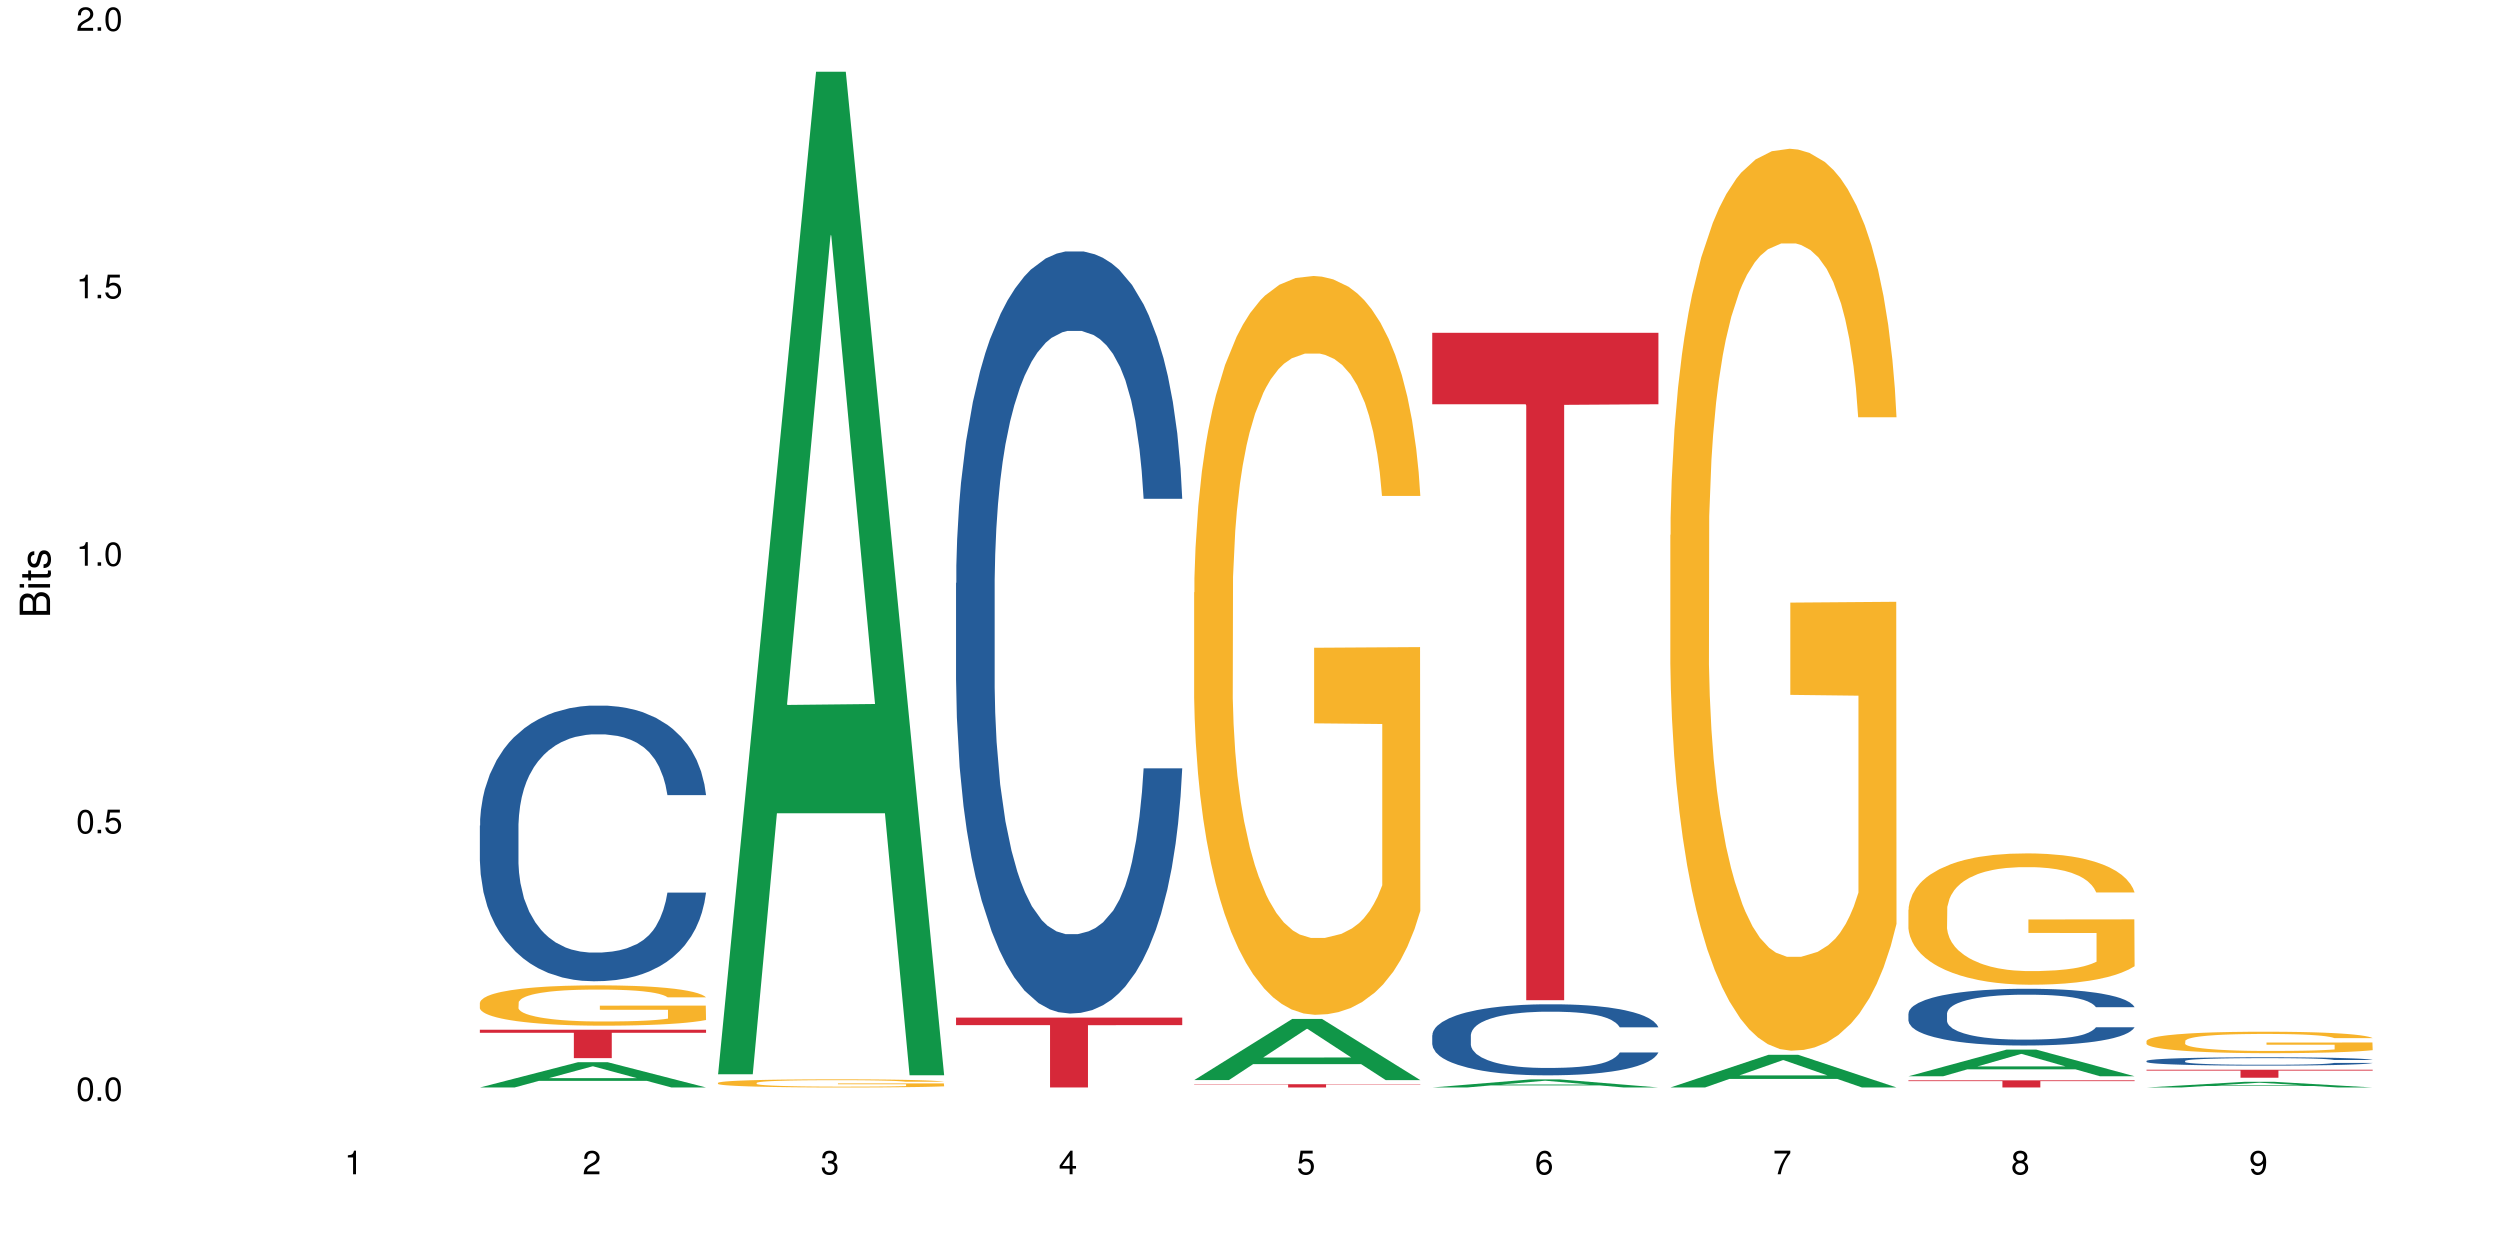 <?xml version="1.0" encoding="UTF-8"?>
<svg xmlns="http://www.w3.org/2000/svg" xmlns:xlink="http://www.w3.org/1999/xlink" width="720pt" height="360pt" viewBox="0 0 720 360" version="1.1">
<defs>
<g>
<symbol overflow="visible" id="glyph0-0">
<path style="stroke:none;" d=""/>
</symbol>
<symbol overflow="visible" id="glyph0-1">
<path style="stroke:none;" d="M 2.641 -6.797 C 2 -6.797 1.422 -6.531 1.078 -6.047 C 0.641 -5.453 0.406 -4.547 0.406 -3.297 C 0.406 -1 1.188 0.219 2.641 0.219 C 4.078 0.219 4.859 -1 4.859 -3.234 C 4.859 -4.562 4.656 -5.438 4.203 -6.047 C 3.844 -6.531 3.281 -6.797 2.641 -6.797 Z M 2.641 -6.047 C 3.547 -6.047 4 -5.125 4 -3.312 C 4 -1.375 3.562 -0.484 2.625 -0.484 C 1.734 -0.484 1.281 -1.422 1.281 -3.281 C 1.281 -5.141 1.734 -6.047 2.641 -6.047 Z M 2.641 -6.047 "/>
</symbol>
<symbol overflow="visible" id="glyph0-2">
<path style="stroke:none;" d="M 1.828 -1 L 0.828 -1 L 0.828 0 L 1.828 0 Z M 1.828 -1 "/>
</symbol>
<symbol overflow="visible" id="glyph0-3">
<path style="stroke:none;" d="M 4.562 -6.797 L 1.062 -6.797 L 0.547 -3.094 L 1.328 -3.094 C 1.719 -3.562 2.047 -3.734 2.578 -3.734 C 3.484 -3.734 4.062 -3.109 4.062 -2.094 C 4.062 -1.125 3.484 -0.531 2.578 -0.531 C 1.828 -0.531 1.375 -0.906 1.188 -1.672 L 0.328 -1.672 C 0.453 -1.109 0.547 -0.844 0.75 -0.594 C 1.125 -0.078 1.828 0.219 2.594 0.219 C 3.969 0.219 4.922 -0.781 4.922 -2.219 C 4.922 -3.562 4.031 -4.484 2.719 -4.484 C 2.25 -4.484 1.859 -4.359 1.469 -4.062 L 1.734 -5.969 L 4.562 -5.969 Z M 4.562 -6.797 "/>
</symbol>
<symbol overflow="visible" id="glyph0-4">
<path style="stroke:none;" d="M 2.484 -4.844 L 2.484 0 L 3.328 0 L 3.328 -6.797 L 2.766 -6.797 C 2.469 -5.75 2.281 -5.609 0.984 -5.453 L 0.984 -4.844 Z M 2.484 -4.844 "/>
</symbol>
<symbol overflow="visible" id="glyph0-5">
<path style="stroke:none;" d="M 4.859 -0.828 L 1.281 -0.828 C 1.359 -1.391 1.672 -1.75 2.5 -2.234 L 3.469 -2.75 C 4.406 -3.266 4.906 -3.969 4.906 -4.812 C 4.906 -5.375 4.672 -5.906 4.266 -6.266 C 3.859 -6.625 3.375 -6.797 2.719 -6.797 C 1.859 -6.797 1.219 -6.5 0.844 -5.922 C 0.609 -5.562 0.5 -5.125 0.484 -4.438 L 1.328 -4.438 C 1.359 -4.906 1.406 -5.188 1.531 -5.406 C 1.75 -5.812 2.188 -6.062 2.703 -6.062 C 3.469 -6.062 4.031 -5.516 4.031 -4.781 C 4.031 -4.25 3.719 -3.797 3.125 -3.438 L 2.234 -2.938 C 0.812 -2.141 0.406 -1.5 0.328 0 L 4.859 0 Z M 4.859 -0.828 "/>
</symbol>
<symbol overflow="visible" id="glyph0-6">
<path style="stroke:none;" d="M 2.125 -3.125 L 2.578 -3.125 C 3.516 -3.125 3.984 -2.703 3.984 -1.891 C 3.984 -1.031 3.469 -0.531 2.578 -0.531 C 1.656 -0.531 1.203 -0.984 1.156 -1.969 L 0.312 -1.969 C 0.344 -1.422 0.438 -1.078 0.609 -0.766 C 0.953 -0.109 1.625 0.219 2.547 0.219 C 3.953 0.219 4.859 -0.609 4.859 -1.906 C 4.859 -2.766 4.516 -3.25 3.703 -3.516 C 4.344 -3.766 4.656 -4.25 4.656 -4.938 C 4.656 -6.109 3.875 -6.797 2.578 -6.797 C 1.203 -6.797 0.484 -6.047 0.453 -4.609 L 1.297 -4.609 C 1.312 -5.016 1.344 -5.25 1.453 -5.453 C 1.641 -5.828 2.062 -6.062 2.594 -6.062 C 3.344 -6.062 3.797 -5.625 3.797 -4.906 C 3.797 -4.422 3.609 -4.141 3.25 -3.984 C 3.016 -3.891 2.719 -3.844 2.125 -3.844 Z M 2.125 -3.125 "/>
</symbol>
<symbol overflow="visible" id="glyph0-7">
<path style="stroke:none;" d="M 3.141 -1.625 L 3.141 0 L 3.984 0 L 3.984 -1.625 L 4.984 -1.625 L 4.984 -2.391 L 3.984 -2.391 L 3.984 -6.797 L 3.359 -6.797 L 0.266 -2.516 L 0.266 -1.625 Z M 3.141 -2.391 L 1 -2.391 L 3.141 -5.359 Z M 3.141 -2.391 "/>
</symbol>
<symbol overflow="visible" id="glyph0-8">
<path style="stroke:none;" d="M 4.781 -5.031 C 4.609 -6.141 3.891 -6.797 2.844 -6.797 C 2.094 -6.797 1.422 -6.438 1.031 -5.828 C 0.609 -5.172 0.406 -4.344 0.406 -3.094 C 0.406 -1.953 0.578 -1.234 0.984 -0.625 C 1.359 -0.078 1.953 0.219 2.703 0.219 C 3.984 0.219 4.922 -0.734 4.922 -2.078 C 4.922 -3.344 4.062 -4.234 2.844 -4.234 C 2.172 -4.234 1.641 -3.969 1.281 -3.469 C 1.281 -5.125 1.828 -6.047 2.797 -6.047 C 3.391 -6.047 3.797 -5.672 3.938 -5.031 Z M 2.734 -3.484 C 3.547 -3.484 4.062 -2.922 4.062 -2 C 4.062 -1.156 3.484 -0.531 2.703 -0.531 C 1.922 -0.531 1.328 -1.188 1.328 -2.047 C 1.328 -2.891 1.906 -3.484 2.734 -3.484 Z M 2.734 -3.484 "/>
</symbol>
<symbol overflow="visible" id="glyph0-9">
<path style="stroke:none;" d="M 4.984 -6.797 L 0.438 -6.797 L 0.438 -5.969 L 4.109 -5.969 C 2.5 -3.656 1.828 -2.234 1.328 0 L 2.219 0 C 2.594 -2.172 3.453 -4.047 4.984 -6.094 Z M 4.984 -6.797 "/>
</symbol>
<symbol overflow="visible" id="glyph0-10">
<path style="stroke:none;" d="M 3.75 -3.578 C 4.453 -4 4.688 -4.344 4.688 -4.984 C 4.688 -6.047 3.844 -6.797 2.641 -6.797 C 1.438 -6.797 0.594 -6.047 0.594 -4.984 C 0.594 -4.359 0.828 -4.016 1.516 -3.578 C 0.734 -3.203 0.359 -2.641 0.359 -1.891 C 0.359 -0.641 1.297 0.219 2.641 0.219 C 3.984 0.219 4.922 -0.641 4.922 -1.875 C 4.922 -2.641 4.531 -3.203 3.75 -3.578 Z M 2.641 -6.047 C 3.359 -6.047 3.812 -5.625 3.812 -4.969 C 3.812 -4.344 3.344 -3.922 2.641 -3.922 C 1.922 -3.922 1.453 -4.344 1.453 -4.984 C 1.453 -5.625 1.922 -6.047 2.641 -6.047 Z M 2.641 -3.203 C 3.484 -3.203 4.062 -2.672 4.062 -1.875 C 4.062 -1.062 3.484 -0.531 2.625 -0.531 C 1.797 -0.531 1.219 -1.078 1.219 -1.875 C 1.219 -2.672 1.797 -3.203 2.641 -3.203 Z M 2.641 -3.203 "/>
</symbol>
<symbol overflow="visible" id="glyph0-11">
<path style="stroke:none;" d="M 0.516 -1.547 C 0.672 -0.438 1.406 0.219 2.438 0.219 C 3.188 0.219 3.859 -0.141 4.266 -0.75 C 4.688 -1.406 4.891 -2.25 4.891 -3.484 C 4.891 -4.625 4.703 -5.359 4.312 -5.953 C 3.938 -6.5 3.344 -6.797 2.594 -6.797 C 1.297 -6.797 0.359 -5.844 0.359 -4.516 C 0.359 -3.25 1.234 -2.344 2.453 -2.344 C 3.094 -2.344 3.562 -2.578 4.016 -3.109 C 4 -1.453 3.469 -0.531 2.5 -0.531 C 1.906 -0.531 1.484 -0.906 1.359 -1.547 Z M 2.578 -6.062 C 3.375 -6.062 3.969 -5.406 3.969 -4.531 C 3.969 -3.688 3.375 -3.094 2.547 -3.094 C 1.734 -3.094 1.234 -3.672 1.234 -4.578 C 1.234 -5.438 1.797 -6.062 2.578 -6.062 Z M 2.578 -6.062 "/>
</symbol>
<symbol overflow="visible" id="glyph1-0">
<path style="stroke:none;" d=""/>
</symbol>
<symbol overflow="visible" id="glyph1-1">
<path style="stroke:none;" d="M 0 -0.953 L 0 -4.891 C 0 -5.719 -0.234 -6.344 -0.734 -6.797 C -1.188 -7.234 -1.812 -7.469 -2.5 -7.469 C -3.547 -7.469 -4.188 -7 -4.625 -5.875 C -4.984 -6.672 -5.641 -7.094 -6.531 -7.094 C -7.156 -7.094 -7.734 -6.859 -8.141 -6.391 C -8.562 -5.938 -8.75 -5.344 -8.75 -4.5 L -8.75 -0.953 Z M -4.984 -2.062 L -7.766 -2.062 L -7.766 -4.219 C -7.766 -4.844 -7.688 -5.203 -7.453 -5.5 C -7.219 -5.812 -6.859 -5.969 -6.375 -5.969 C -5.906 -5.969 -5.531 -5.812 -5.297 -5.5 C -5.062 -5.203 -4.984 -4.844 -4.984 -4.219 Z M -0.984 -2.062 L -4 -2.062 L -4 -4.781 C -4 -5.328 -3.859 -5.688 -3.578 -5.953 C -3.297 -6.219 -2.922 -6.359 -2.484 -6.359 C -2.062 -6.359 -1.688 -6.219 -1.406 -5.953 C -1.109 -5.688 -0.984 -5.328 -0.984 -4.781 Z M -0.984 -2.062 "/>
</symbol>
<symbol overflow="visible" id="glyph1-2">
<path style="stroke:none;" d="M -6.281 -1.797 L -6.281 -0.797 L 0 -0.797 L 0 -1.797 Z M -8.75 -1.797 L -8.75 -0.797 L -7.484 -0.797 L -7.484 -1.797 Z M -8.75 -1.797 "/>
</symbol>
<symbol overflow="visible" id="glyph1-3">
<path style="stroke:none;" d="M -6.281 -3.047 L -6.281 -2.016 L -8.016 -2.016 L -8.016 -1.016 L -6.281 -1.016 L -6.281 -0.172 L -5.469 -0.172 L -5.469 -1.016 L -0.719 -1.016 C -0.078 -1.016 0.281 -1.453 0.281 -2.234 C 0.281 -2.469 0.25 -2.719 0.188 -3.047 L -0.641 -3.047 C -0.609 -2.922 -0.594 -2.766 -0.594 -2.562 C -0.594 -2.141 -0.719 -2.016 -1.156 -2.016 L -5.469 -2.016 L -5.469 -3.047 Z M -6.281 -3.047 "/>
</symbol>
<symbol overflow="visible" id="glyph1-4">
<path style="stroke:none;" d="M -4.531 -5.25 C -5.766 -5.25 -6.469 -4.422 -6.469 -2.969 C -6.469 -1.516 -5.719 -0.562 -4.547 -0.562 C -3.562 -0.562 -3.094 -1.062 -2.734 -2.562 L -2.516 -3.484 C -2.344 -4.188 -2.094 -4.469 -1.625 -4.469 C -1.047 -4.469 -0.641 -3.875 -0.641 -3 C -0.641 -2.453 -0.797 -2 -1.062 -1.75 C -1.25 -1.594 -1.422 -1.531 -1.875 -1.469 L -1.875 -0.406 C -0.422 -0.453 0.281 -1.266 0.281 -2.922 C 0.281 -4.5 -0.5 -5.516 -1.719 -5.516 C -2.656 -5.516 -3.172 -4.984 -3.469 -3.734 L -3.703 -2.766 C -3.891 -1.953 -4.156 -1.609 -4.594 -1.609 C -5.172 -1.609 -5.547 -2.125 -5.547 -2.938 C -5.547 -3.75 -5.203 -4.172 -4.531 -4.203 Z M -4.531 -5.25 "/>
</symbol>
</g>
</defs>
<g id="surface107783">
<rect x="0" y="0" width="720" height="360" style="fill:rgb(100%,100%,100%);fill-opacity:1;stroke:none;"/>
<path style=" stroke:none;fill-rule:nonzero;fill:rgb(6.275%,58.824%,28.235%);fill-opacity:1;" d="M 138.199 313.188 L 138.27 313.184 L 166.457 305.918 L 175.016 305.918 L 203.344 313.195 L 193.391 313.195 L 186.293 311.297 L 155.18 311.297 L 148.223 313.188 L 138.199 313.188 L 158.176 310.508 L 183.438 310.504 L 170.84 307.105 L 170.703 307.098 L 170.562 307.121 L 158.105 310.504 L 158.176 310.508 Z M 138.199 313.188 "/>
<path style=" stroke:none;fill-rule:nonzero;fill:rgb(14.51%,36.078%,60%);fill-opacity:1;" d="M 138.199 237.77 L 138.281 237.699 L 138.281 235.957 L 138.52 233.199 L 139.074 229.719 L 139.629 227.324 L 141.059 223.043 L 143.047 218.91 L 145.113 215.719 L 146.621 213.832 L 147.973 212.379 L 151.07 209.695 L 153.055 208.316 L 155.199 207.086 L 157.82 205.852 L 159.73 205.125 L 164.02 203.965 L 167.195 203.457 L 169.66 203.238 L 174.98 203.238 L 178.16 203.531 L 180.465 203.895 L 183.004 204.473 L 185.148 205.125 L 188.883 206.723 L 192.219 208.754 L 193.73 209.914 L 196.113 212.164 L 197.941 214.34 L 199.211 216.227 L 200.641 218.91 L 201.914 222.176 L 202.867 225.875 L 203.344 228.992 L 192.219 228.992 L 191.664 226.09 L 191.027 223.844 L 189.836 220.867 L 188.645 218.766 L 186.977 216.66 L 185.469 215.281 L 183.402 213.902 L 181.574 213.035 L 179.668 212.379 L 177.84 211.945 L 174.348 211.512 L 170.293 211.512 L 168.785 211.656 L 165.688 212.234 L 164.02 212.742 L 161.637 213.758 L 159.969 214.703 L 157.98 216.152 L 156.629 217.387 L 154.961 219.273 L 153.77 220.941 L 152.422 223.336 L 151.625 225.148 L 150.91 227.18 L 150.273 229.574 L 149.797 232.113 L 149.48 234.797 L 149.32 237.41 L 149.32 248.652 L 149.48 251.266 L 149.879 254.312 L 150.91 258.738 L 152.422 262.582 L 154.168 265.629 L 155.836 267.805 L 156.789 268.82 L 158.059 269.98 L 160.047 271.434 L 162.906 272.883 L 164.574 273.465 L 167.117 274.043 L 169.738 274.336 L 173.234 274.336 L 176.332 274.043 L 178.398 273.68 L 180.543 273.102 L 183.48 271.867 L 185.309 270.707 L 186.898 269.328 L 188.09 267.949 L 188.883 266.789 L 190.074 264.539 L 191.027 262.074 L 191.742 259.535 L 192.219 257.066 L 203.344 257.066 L 202.867 259.969 L 202.152 262.801 L 201.438 264.902 L 200.324 267.441 L 199.051 269.691 L 197.227 272.23 L 195.715 273.898 L 193.73 275.711 L 191.902 277.09 L 189.918 278.324 L 186.977 279.773 L 185.07 280.5 L 183.004 281.152 L 180.543 281.734 L 177.445 282.242 L 174.109 282.531 L 171.008 282.605 L 167.672 282.461 L 165.211 282.168 L 161.953 281.516 L 157.902 280.211 L 154.961 278.832 L 152.66 277.453 L 150.672 276.004 L 148.449 274.043 L 145.59 270.852 L 143.84 268.387 L 142.648 266.355 L 141.297 263.523 L 140.344 260.984 L 139.234 256.922 L 138.438 251.773 L 138.199 247.781 Z M 138.199 237.77 "/>
<path style=" stroke:none;fill-rule:nonzero;fill:rgb(96.863%,70.196%,16.863%);fill-opacity:1;" d="M 138.199 288.754 L 138.281 288.746 L 138.281 288.531 L 138.598 288.055 L 139.391 287.398 L 140.426 286.855 L 141.535 286.43 L 142.25 286.207 L 143.441 285.891 L 144.477 285.656 L 147.098 285.18 L 150.434 284.734 L 152.262 284.543 L 154.328 284.363 L 157.266 284.16 L 158.617 284.086 L 162.746 283.918 L 167.434 283.812 L 172.598 283.777 L 174.98 283.789 L 178.238 283.832 L 182.688 283.949 L 185.23 284.055 L 187.215 284.16 L 189.281 284.301 L 191.824 284.512 L 194.207 284.766 L 196.113 285.02 L 198.02 285.34 L 199.609 285.68 L 200.957 286.051 L 202.152 286.496 L 202.867 286.867 L 203.344 287.238 L 192.301 287.238 L 191.664 286.867 L 190.949 286.582 L 189.758 286.23 L 188.566 285.977 L 187.375 285.773 L 185.148 285.496 L 183.242 285.328 L 180.859 285.18 L 178.555 285.086 L 175.934 285.02 L 174.348 285 L 170.137 285 L 166.324 285.074 L 164.098 285.16 L 162.508 285.242 L 160.285 285.402 L 158.934 285.531 L 158.141 285.613 L 155.758 285.945 L 154.168 286.242 L 153.293 286.441 L 152.184 286.762 L 151.387 287.047 L 150.512 287.473 L 150.035 287.789 L 149.402 288.512 L 149.32 290.422 L 149.559 290.824 L 150.035 291.258 L 150.672 291.641 L 151.625 292.043 L 152.578 292.352 L 154.246 292.766 L 155.676 293.043 L 156.789 293.223 L 158.934 293.508 L 159.809 293.605 L 161.875 293.797 L 164.02 293.945 L 166.641 294.07 L 168.625 294.133 L 171.805 294.188 L 175.855 294.188 L 180.621 294.125 L 183.641 294.039 L 185.707 293.953 L 187.059 293.879 L 188.727 293.762 L 189.918 293.656 L 191.027 293.539 L 192.379 293.359 L 192.379 290.824 L 172.758 290.812 L 172.758 289.625 L 203.262 289.613 L 203.344 293.762 L 201.676 294.051 L 199.609 294.324 L 197.621 294.539 L 195.559 294.719 L 192.617 294.918 L 190.234 295.047 L 186.578 295.195 L 183.242 295.289 L 179.746 295.355 L 176.648 295.387 L 172.996 295.398 L 169.738 295.375 L 166.242 295.312 L 163.461 295.227 L 160.922 295.121 L 158.379 294.984 L 155.199 294.762 L 153.137 294.582 L 150.988 294.355 L 148.844 294.094 L 146.938 293.805 L 145.668 293.582 L 144.398 293.328 L 143.047 293.012 L 141.773 292.648 L 140.82 292.32 L 139.949 291.949 L 139.312 291.598 L 138.676 291.121 L 138.359 290.738 L 138.199 290.41 Z M 138.199 288.754 "/>
<path style=" stroke:none;fill-rule:nonzero;fill:rgb(83.922%,15.686%,22.353%);fill-opacity:1;" d="M 138.199 296.57 L 203.344 296.57 L 203.344 297.445 L 176.191 297.453 L 176.191 304.742 L 165.27 304.742 L 165.27 297.461 L 165.113 297.445 L 138.199 297.445 Z M 138.199 296.57 "/>
<path style=" stroke:none;fill-rule:nonzero;fill:rgb(6.275%,58.824%,28.235%);fill-opacity:1;" d="M 206.77 309.398 L 206.84 309.129 L 235.027 20.664 L 243.586 20.664 L 271.914 309.672 L 261.961 309.672 L 254.863 234.23 L 223.754 234.23 L 216.793 309.398 L 206.77 309.398 L 226.746 203.023 L 252.008 202.75 L 239.41 67.883 L 239.273 67.609 L 239.133 68.426 L 226.676 202.75 L 226.746 203.023 Z M 206.77 309.398 "/>
<path style=" stroke:none;fill-rule:nonzero;fill:rgb(96.863%,70.196%,16.863%);fill-opacity:1;" d="M 206.77 311.852 L 206.852 311.852 L 206.852 311.809 L 207.168 311.711 L 207.961 311.578 L 208.996 311.469 L 210.105 311.383 L 210.82 311.336 L 212.016 311.273 L 213.047 311.227 L 215.668 311.129 L 219.004 311.039 L 220.832 311 L 222.898 310.965 L 225.836 310.922 L 227.188 310.91 L 231.316 310.875 L 236.004 310.852 L 241.168 310.848 L 243.551 310.848 L 246.809 310.855 L 251.258 310.879 L 253.801 310.902 L 255.785 310.922 L 257.852 310.953 L 260.395 310.996 L 262.777 311.047 L 264.684 311.098 L 266.59 311.16 L 268.18 311.23 L 269.531 311.305 L 270.723 311.395 L 271.438 311.469 L 271.914 311.547 L 260.871 311.547 L 260.234 311.469 L 259.52 311.414 L 258.328 311.344 L 257.137 311.289 L 255.945 311.25 L 253.723 311.195 L 251.812 311.16 L 249.43 311.129 L 247.129 311.109 L 244.504 311.098 L 242.918 311.094 L 238.707 311.094 L 234.895 311.109 L 232.668 311.125 L 231.078 311.141 L 228.855 311.176 L 227.504 311.199 L 226.711 311.219 L 224.328 311.285 L 222.738 311.344 L 221.863 311.383 L 220.754 311.449 L 219.957 311.508 L 219.086 311.594 L 218.609 311.656 L 217.973 311.805 L 217.891 312.188 L 218.133 312.27 L 218.609 312.359 L 219.242 312.438 L 220.195 312.52 L 221.148 312.578 L 222.816 312.664 L 224.246 312.719 L 225.359 312.758 L 227.504 312.812 L 228.379 312.832 L 230.445 312.871 L 232.59 312.902 L 235.211 312.926 L 237.195 312.941 L 240.375 312.953 L 244.426 312.953 L 249.191 312.938 L 252.211 312.922 L 254.277 312.902 L 255.629 312.891 L 257.297 312.867 L 258.488 312.844 L 259.598 312.82 L 260.949 312.785 L 260.949 312.27 L 241.328 312.27 L 241.328 312.027 L 271.832 312.027 L 271.914 312.867 L 270.246 312.922 L 268.18 312.98 L 266.191 313.023 L 264.129 313.059 L 261.188 313.098 L 258.805 313.125 L 255.152 313.156 L 251.812 313.176 L 248.32 313.188 L 245.219 313.195 L 241.566 313.195 L 238.309 313.191 L 234.812 313.18 L 232.031 313.16 L 229.492 313.141 L 226.949 313.113 L 223.77 313.066 L 221.707 313.031 L 219.562 312.984 L 217.414 312.934 L 215.508 312.875 L 214.238 312.828 L 212.969 312.777 L 211.617 312.715 L 210.344 312.641 L 209.391 312.574 L 208.52 312.5 L 207.883 312.426 L 207.246 312.332 L 206.93 312.254 L 206.77 312.188 Z M 206.77 311.852 "/>
<path style=" stroke:none;fill-rule:nonzero;fill:rgb(14.51%,36.078%,60%);fill-opacity:1;" d="M 275.34 167.926 L 275.422 167.723 L 275.422 162.91 L 275.66 155.285 L 276.215 145.656 L 276.77 139.035 L 278.203 127.199 L 280.188 115.762 L 282.254 106.938 L 283.762 101.719 L 285.113 97.707 L 288.211 90.285 L 290.195 86.473 L 292.344 83.062 L 294.965 79.652 L 296.871 77.645 L 301.16 74.438 L 304.336 73.031 L 306.801 72.43 L 312.121 72.43 L 315.301 73.234 L 317.605 74.234 L 320.148 75.84 L 322.293 77.645 L 326.023 82.059 L 329.363 87.676 L 330.871 90.887 L 333.254 97.105 L 335.082 103.125 L 336.352 108.34 L 337.781 115.762 L 339.055 124.793 L 340.008 135.023 L 340.484 143.648 L 329.363 143.648 L 328.805 135.625 L 328.172 129.406 L 326.977 121.18 L 325.785 115.363 L 324.117 109.543 L 322.609 105.734 L 320.543 101.922 L 318.715 99.512 L 316.809 97.707 L 314.984 96.504 L 311.488 95.301 L 307.438 95.301 L 305.926 95.703 L 302.828 97.309 L 301.16 98.711 L 298.777 101.52 L 297.109 104.129 L 295.121 108.141 L 293.773 111.551 L 292.105 116.766 L 290.91 121.379 L 289.562 128 L 288.766 133.016 L 288.051 138.633 L 287.418 145.254 L 286.941 152.277 L 286.621 159.699 L 286.465 166.922 L 286.465 198.016 L 286.621 205.238 L 287.02 213.664 L 288.051 225.902 L 289.562 236.535 L 291.309 244.961 L 292.977 250.98 L 293.93 253.789 L 295.203 256.996 L 297.188 261.012 L 300.047 265.023 L 301.715 266.629 L 304.258 268.23 L 306.879 269.035 L 310.375 269.035 L 313.473 268.23 L 315.539 267.23 L 317.684 265.625 L 320.625 262.215 L 322.449 259.004 L 324.039 255.191 L 325.23 251.379 L 326.023 248.172 L 327.219 241.953 L 328.172 235.129 L 328.887 228.109 L 329.363 221.289 L 340.484 221.289 L 340.008 229.312 L 339.293 237.137 L 338.578 242.953 L 337.465 249.977 L 336.195 256.195 L 334.367 263.219 L 332.855 267.832 L 330.871 272.848 L 329.043 276.66 L 327.059 280.07 L 324.117 284.082 L 322.211 286.086 L 320.148 287.895 L 317.684 289.496 L 314.586 290.902 L 311.25 291.703 L 308.152 291.906 L 304.812 291.504 L 302.352 290.703 L 299.094 288.895 L 295.043 285.285 L 292.105 281.473 L 289.801 277.66 L 287.812 273.648 L 285.59 268.23 L 282.73 259.406 L 280.98 252.586 L 279.789 246.969 L 278.441 239.145 L 277.488 232.121 L 276.375 220.887 L 275.578 206.645 L 275.34 195.609 Z M 275.34 167.926 "/>
<path style=" stroke:none;fill-rule:nonzero;fill:rgb(83.922%,15.686%,22.353%);fill-opacity:1;" d="M 275.34 293.078 L 340.484 293.078 L 340.484 295.234 L 313.336 295.254 L 313.336 313.195 L 302.41 313.195 L 302.41 295.27 L 302.254 295.234 L 275.34 295.234 Z M 275.34 293.078 "/>
<path style=" stroke:none;fill-rule:nonzero;fill:rgb(6.275%,58.824%,28.235%);fill-opacity:1;" d="M 343.914 311.062 L 343.98 311.047 L 372.168 293.445 L 380.73 293.445 L 409.055 311.078 L 399.102 311.078 L 392.004 306.477 L 360.895 306.477 L 353.934 311.062 L 343.914 311.062 L 363.887 304.57 L 389.148 304.555 L 376.555 296.324 L 376.414 296.309 L 376.273 296.359 L 363.816 304.555 L 363.887 304.57 Z M 343.914 311.062 "/>
<path style=" stroke:none;fill-rule:nonzero;fill:rgb(96.863%,70.196%,16.863%);fill-opacity:1;" d="M 343.914 170.621 L 343.992 170.426 L 343.992 166.539 L 344.309 157.797 L 345.105 145.746 L 346.137 135.836 L 347.25 128.062 L 347.965 123.98 L 349.156 118.152 L 350.188 113.879 L 352.809 105.133 L 356.145 96.973 L 357.973 93.473 L 360.039 90.168 L 362.977 86.477 L 364.328 85.117 L 368.461 82.008 L 373.148 80.062 L 378.309 79.48 L 380.695 79.676 L 383.949 80.453 L 388.398 82.59 L 390.941 84.535 L 392.926 86.477 L 394.992 89.004 L 397.535 92.891 L 399.918 97.555 L 401.824 102.219 L 403.73 108.047 L 405.32 114.266 L 406.672 121.066 L 407.863 129.23 L 408.578 136.031 L 409.055 142.832 L 398.012 142.832 L 397.375 136.031 L 396.66 130.785 L 395.469 124.371 L 394.277 119.707 L 393.086 116.016 L 390.863 110.961 L 388.957 107.852 L 386.574 105.133 L 384.27 103.383 L 381.648 102.219 L 380.059 101.828 L 375.848 101.828 L 372.035 103.188 L 369.809 104.742 L 368.223 106.297 L 365.996 109.215 L 364.645 111.547 L 363.852 113.102 L 361.469 119.125 L 359.879 124.566 L 359.008 128.258 L 357.895 134.086 L 357.098 139.336 L 356.227 147.105 L 355.75 152.938 L 355.113 166.152 L 355.035 201.129 L 355.273 208.516 L 355.75 216.48 L 356.383 223.477 L 357.336 230.863 L 358.293 236.496 L 359.961 244.078 L 361.391 249.129 L 362.5 252.434 L 364.645 257.68 L 365.52 259.43 L 367.586 262.926 L 369.73 265.648 L 372.352 267.98 L 374.34 269.145 L 377.516 270.117 L 381.566 270.117 L 386.332 268.949 L 389.352 267.395 L 391.418 265.84 L 392.77 264.48 L 394.438 262.344 L 395.629 260.398 L 396.742 258.262 L 398.09 254.957 L 398.09 208.516 L 378.469 208.32 L 378.469 186.555 L 408.977 186.363 L 409.055 262.344 L 407.387 267.59 L 405.32 272.645 L 403.336 276.527 L 401.27 279.832 L 398.328 283.523 L 395.945 285.855 L 392.293 288.578 L 388.957 290.328 L 385.461 291.492 L 382.363 292.074 L 378.707 292.27 L 375.449 291.883 L 371.953 290.715 L 369.176 289.16 L 366.633 287.219 L 364.09 284.691 L 360.914 280.609 L 358.848 277.305 L 356.703 273.227 L 354.559 268.367 L 352.652 263.121 L 351.379 259.039 L 350.109 254.375 L 348.758 248.547 L 347.488 241.938 L 346.535 235.914 L 345.66 229.113 L 345.023 222.699 L 344.391 213.957 L 344.07 206.961 L 343.914 200.938 Z M 343.914 170.621 "/>
<path style=" stroke:none;fill-rule:nonzero;fill:rgb(83.922%,15.686%,22.353%);fill-opacity:1;" d="M 343.914 312.254 L 409.055 312.254 L 409.055 312.355 L 381.906 312.355 L 381.906 313.195 L 370.98 313.195 L 370.98 312.355 L 343.914 312.355 Z M 343.914 312.254 "/>
<path style=" stroke:none;fill-rule:nonzero;fill:rgb(6.275%,58.824%,28.235%);fill-opacity:1;" d="M 412.484 313.195 L 412.551 313.191 L 440.738 310.875 L 449.301 310.875 L 477.625 313.195 L 467.672 313.195 L 460.574 312.59 L 429.465 312.59 L 422.504 313.195 L 412.484 313.195 L 432.457 312.34 L 457.719 312.336 L 445.125 311.254 L 444.984 311.25 L 444.844 311.258 L 432.387 312.336 L 432.457 312.34 Z M 412.484 313.195 "/>
<path style=" stroke:none;fill-rule:nonzero;fill:rgb(14.51%,36.078%,60%);fill-opacity:1;" d="M 412.484 298.141 L 412.562 298.125 L 412.562 297.676 L 412.801 296.965 L 413.355 296.066 L 413.914 295.449 L 415.344 294.348 L 417.328 293.281 L 419.395 292.457 L 420.902 291.973 L 422.254 291.598 L 425.352 290.906 L 427.34 290.551 L 429.484 290.23 L 432.105 289.914 L 434.012 289.727 L 438.301 289.426 L 441.48 289.297 L 443.941 289.242 L 449.266 289.242 L 452.441 289.316 L 454.746 289.41 L 457.289 289.559 L 459.434 289.727 L 463.168 290.137 L 466.504 290.66 L 468.012 290.961 L 470.395 291.539 L 472.223 292.102 L 473.492 292.59 L 474.926 293.281 L 476.195 294.121 L 477.148 295.074 L 477.625 295.879 L 466.504 295.879 L 465.945 295.133 L 465.312 294.551 L 464.121 293.785 L 462.93 293.242 L 461.262 292.699 L 459.75 292.344 L 457.684 291.988 L 455.859 291.766 L 453.953 291.598 L 452.125 291.484 L 448.629 291.371 L 444.578 291.371 L 443.066 291.41 L 439.969 291.559 L 438.301 291.691 L 435.918 291.953 L 434.25 292.195 L 432.266 292.57 L 430.914 292.887 L 429.246 293.375 L 428.055 293.805 L 426.703 294.422 L 425.91 294.887 L 425.195 295.41 L 424.559 296.027 L 424.082 296.684 L 423.762 297.375 L 423.605 298.047 L 423.605 300.949 L 423.762 301.621 L 424.16 302.406 L 425.195 303.547 L 426.703 304.539 L 428.449 305.324 L 430.117 305.883 L 431.07 306.145 L 432.344 306.445 L 434.328 306.82 L 437.188 307.195 L 438.859 307.344 L 441.398 307.492 L 444.02 307.566 L 447.516 307.566 L 450.613 307.492 L 452.68 307.398 L 454.824 307.25 L 457.766 306.934 L 459.59 306.633 L 461.18 306.277 L 462.371 305.922 L 463.168 305.621 L 464.359 305.043 L 465.312 304.406 L 466.027 303.754 L 466.504 303.117 L 477.625 303.117 L 477.148 303.863 L 476.434 304.594 L 475.719 305.137 L 474.605 305.789 L 473.336 306.371 L 471.508 307.023 L 470 307.457 L 468.012 307.922 L 466.184 308.277 L 464.199 308.598 L 461.262 308.969 L 459.352 309.156 L 457.289 309.324 L 454.824 309.477 L 451.727 309.605 L 448.391 309.68 L 445.293 309.699 L 441.957 309.66 L 439.492 309.586 L 436.234 309.418 L 432.184 309.082 L 429.246 308.727 L 426.941 308.371 L 424.957 307.996 L 422.73 307.492 L 419.871 306.668 L 418.125 306.035 L 416.93 305.512 L 415.582 304.781 L 414.629 304.125 L 413.516 303.078 L 412.723 301.75 L 412.484 300.723 Z M 412.484 298.141 "/>
<path style=" stroke:none;fill-rule:nonzero;fill:rgb(83.922%,15.686%,22.353%);fill-opacity:1;" d="M 412.484 95.848 L 477.625 95.848 L 477.625 116.422 L 450.477 116.602 L 450.477 288.066 L 439.555 288.066 L 439.555 116.785 L 439.395 116.422 L 412.484 116.422 Z M 412.484 95.848 "/>
<path style=" stroke:none;fill-rule:nonzero;fill:rgb(6.275%,58.824%,28.235%);fill-opacity:1;" d="M 481.055 313.188 L 481.125 313.18 L 509.309 303.781 L 517.871 303.781 L 546.195 313.195 L 536.242 313.195 L 529.145 310.738 L 498.035 310.738 L 491.074 313.188 L 481.055 313.188 L 501.027 309.723 L 526.293 309.711 L 513.695 305.32 L 513.555 305.309 L 513.414 305.336 L 500.957 309.711 L 501.027 309.723 Z M 481.055 313.188 "/>
<path style=" stroke:none;fill-rule:nonzero;fill:rgb(96.863%,70.196%,16.863%);fill-opacity:1;" d="M 481.055 154.098 L 481.133 153.859 L 481.133 149.117 L 481.449 138.441 L 482.246 123.734 L 483.277 111.633 L 484.391 102.145 L 485.105 97.164 L 486.297 90.047 L 487.328 84.828 L 489.949 74.152 L 493.289 64.188 L 495.113 59.918 L 497.18 55.883 L 500.121 51.375 L 501.469 49.715 L 505.602 45.922 L 510.289 43.547 L 515.453 42.836 L 517.836 43.074 L 521.094 44.023 L 525.539 46.633 L 528.082 49.004 L 530.07 51.375 L 532.133 54.461 L 534.676 59.207 L 537.059 64.898 L 538.965 70.594 L 540.875 77.711 L 542.461 85.301 L 543.812 93.605 L 545.004 103.566 L 545.719 111.871 L 546.195 120.176 L 535.152 120.176 L 534.52 111.871 L 533.805 105.465 L 532.609 97.637 L 531.418 91.945 L 530.227 87.438 L 528.004 81.27 L 526.098 77.473 L 523.715 74.152 L 521.41 72.016 L 518.789 70.594 L 517.199 70.117 L 512.988 70.117 L 509.176 71.777 L 506.953 73.676 L 505.363 75.574 L 503.137 79.133 L 501.789 81.98 L 500.992 83.879 L 498.609 91.23 L 497.02 97.875 L 496.148 102.383 L 495.035 109.5 L 494.242 115.902 L 493.367 125.395 L 492.891 132.512 L 492.254 148.641 L 492.176 191.344 L 492.414 200.359 L 492.891 210.086 L 493.527 218.625 L 494.48 227.641 L 495.434 234.52 L 497.102 243.773 L 498.531 249.941 L 499.645 253.973 L 501.789 260.379 L 502.66 262.516 L 504.727 266.785 L 506.871 270.105 L 509.492 272.953 L 511.48 274.375 L 514.656 275.562 L 518.707 275.562 L 523.477 274.137 L 526.492 272.242 L 528.559 270.344 L 529.91 268.684 L 531.578 266.07 L 532.77 263.699 L 533.883 261.09 L 535.234 257.059 L 535.234 200.359 L 515.609 200.121 L 515.609 173.551 L 546.117 173.312 L 546.195 266.07 L 544.527 272.477 L 542.461 278.645 L 540.477 283.391 L 538.41 287.422 L 535.473 291.93 L 533.086 294.777 L 529.434 298.098 L 526.098 300.234 L 522.602 301.656 L 519.504 302.367 L 515.848 302.605 L 512.594 302.133 L 509.098 300.707 L 506.316 298.809 L 503.773 296.438 L 501.23 293.355 L 498.055 288.371 L 495.988 284.34 L 493.844 279.355 L 491.699 273.426 L 489.793 267.02 L 488.52 262.039 L 487.25 256.344 L 485.898 249.23 L 484.629 241.164 L 483.676 233.809 L 482.801 225.504 L 482.164 217.676 L 481.531 207 L 481.211 198.461 L 481.055 191.105 Z M 481.055 154.098 "/>
<path style=" stroke:none;fill-rule:nonzero;fill:rgb(6.275%,58.824%,28.235%);fill-opacity:1;" d="M 549.625 309.961 L 549.695 309.953 L 577.879 302.285 L 586.441 302.285 L 614.766 309.969 L 604.812 309.969 L 597.715 307.965 L 566.605 307.965 L 559.645 309.961 L 549.625 309.961 L 569.598 307.133 L 594.863 307.125 L 582.266 303.539 L 582.125 303.535 L 581.988 303.555 L 569.527 307.125 L 569.598 307.133 Z M 549.625 309.961 "/>
<path style=" stroke:none;fill-rule:nonzero;fill:rgb(14.51%,36.078%,60%);fill-opacity:1;" d="M 549.625 291.883 L 549.703 291.867 L 549.703 291.512 L 549.941 290.941 L 550.496 290.227 L 551.055 289.734 L 552.484 288.852 L 554.469 288 L 556.535 287.344 L 558.047 286.957 L 559.395 286.656 L 562.492 286.105 L 564.48 285.82 L 566.625 285.566 L 569.246 285.312 L 571.152 285.164 L 575.441 284.926 L 578.621 284.82 L 581.082 284.777 L 586.406 284.777 L 589.582 284.836 L 591.887 284.91 L 594.43 285.031 L 596.574 285.164 L 600.309 285.492 L 603.645 285.91 L 605.152 286.148 L 607.539 286.613 L 609.363 287.062 L 610.637 287.449 L 612.066 288 L 613.336 288.672 L 614.289 289.434 L 614.766 290.078 L 603.645 290.078 L 603.09 289.48 L 602.453 289.016 L 601.262 288.406 L 600.07 287.973 L 598.402 287.539 L 596.891 287.254 L 594.828 286.973 L 593 286.793 L 591.094 286.656 L 589.266 286.566 L 585.77 286.477 L 581.719 286.477 L 580.211 286.508 L 577.109 286.629 L 575.441 286.73 L 573.059 286.941 L 571.391 287.137 L 569.406 287.434 L 568.055 287.688 L 566.387 288.074 L 565.195 288.418 L 563.844 288.914 L 563.051 289.285 L 562.336 289.703 L 561.699 290.195 L 561.223 290.719 L 560.906 291.27 L 560.746 291.809 L 560.746 294.125 L 560.906 294.66 L 561.301 295.289 L 562.336 296.199 L 563.844 296.988 L 565.594 297.617 L 567.262 298.066 L 568.215 298.273 L 569.484 298.512 L 571.469 298.812 L 574.332 299.109 L 576 299.23 L 578.539 299.348 L 581.164 299.41 L 584.656 299.41 L 587.758 299.348 L 589.82 299.273 L 591.965 299.156 L 594.906 298.902 L 596.734 298.664 L 598.32 298.379 L 599.512 298.094 L 600.309 297.855 L 601.5 297.395 L 602.453 296.887 L 603.168 296.363 L 603.645 295.855 L 614.766 295.855 L 614.289 296.453 L 613.574 297.035 L 612.859 297.469 L 611.746 297.992 L 610.477 298.453 L 608.648 298.977 L 607.141 299.32 L 605.152 299.691 L 603.328 299.977 L 601.34 300.23 L 598.402 300.527 L 596.496 300.68 L 594.43 300.812 L 591.965 300.934 L 588.867 301.035 L 585.531 301.098 L 582.434 301.109 L 579.098 301.082 L 576.633 301.02 L 573.379 300.887 L 569.324 300.617 L 566.387 300.336 L 564.082 300.051 L 562.098 299.754 L 559.871 299.348 L 557.012 298.691 L 555.266 298.184 L 554.074 297.766 L 552.723 297.184 L 551.77 296.66 L 550.656 295.824 L 549.863 294.766 L 549.625 293.945 Z M 549.625 291.883 "/>
<path style=" stroke:none;fill-rule:nonzero;fill:rgb(96.863%,70.196%,16.863%);fill-opacity:1;" d="M 549.625 261.977 L 549.703 261.941 L 549.703 261.25 L 550.02 259.695 L 550.816 257.555 L 551.848 255.793 L 552.961 254.41 L 553.676 253.688 L 554.867 252.648 L 555.898 251.891 L 558.523 250.336 L 561.859 248.883 L 563.684 248.262 L 565.75 247.676 L 568.691 247.02 L 570.039 246.777 L 574.172 246.223 L 578.859 245.879 L 584.023 245.773 L 586.406 245.809 L 589.664 245.949 L 594.113 246.328 L 596.652 246.672 L 598.641 247.02 L 600.707 247.469 L 603.246 248.16 L 605.629 248.988 L 607.539 249.816 L 609.445 250.852 L 611.031 251.957 L 612.383 253.168 L 613.574 254.617 L 614.289 255.828 L 614.766 257.035 L 603.723 257.035 L 603.09 255.828 L 602.375 254.895 L 601.184 253.754 L 599.988 252.926 L 598.797 252.27 L 596.574 251.371 L 594.668 250.82 L 592.285 250.336 L 589.98 250.023 L 587.359 249.816 L 585.77 249.746 L 581.559 249.746 L 577.746 249.988 L 575.523 250.266 L 573.934 250.543 L 571.707 251.059 L 570.359 251.477 L 569.562 251.75 L 567.18 252.82 L 565.594 253.789 L 564.719 254.445 L 563.605 255.48 L 562.812 256.414 L 561.938 257.797 L 561.461 258.832 L 560.824 261.184 L 560.746 267.398 L 560.984 268.711 L 561.461 270.129 L 562.098 271.371 L 563.051 272.684 L 564.004 273.688 L 565.672 275.035 L 567.102 275.934 L 568.215 276.52 L 570.359 277.453 L 571.23 277.762 L 573.297 278.387 L 575.441 278.867 L 578.062 279.285 L 580.051 279.492 L 583.227 279.664 L 587.281 279.664 L 592.047 279.457 L 595.066 279.18 L 597.129 278.902 L 598.48 278.66 L 600.148 278.281 L 601.34 277.938 L 602.453 277.555 L 603.805 276.969 L 603.805 268.711 L 584.18 268.68 L 584.18 264.809 L 614.688 264.773 L 614.766 278.281 L 613.098 279.215 L 611.031 280.113 L 609.047 280.805 L 606.98 281.391 L 604.043 282.047 L 601.66 282.461 L 598.004 282.945 L 594.668 283.258 L 591.172 283.465 L 588.074 283.566 L 584.418 283.602 L 581.164 283.531 L 577.668 283.324 L 574.887 283.047 L 572.344 282.703 L 569.801 282.254 L 566.625 281.527 L 564.559 280.941 L 562.414 280.215 L 560.27 279.352 L 558.363 278.418 L 557.09 277.695 L 555.82 276.867 L 554.469 275.828 L 553.199 274.656 L 552.246 273.582 L 551.371 272.375 L 550.738 271.234 L 550.102 269.68 L 549.781 268.438 L 549.625 267.367 Z M 549.625 261.977 "/>
<path style=" stroke:none;fill-rule:nonzero;fill:rgb(83.922%,15.686%,22.353%);fill-opacity:1;" d="M 549.625 311.145 L 614.766 311.145 L 614.766 311.363 L 587.617 311.363 L 587.617 313.195 L 576.695 313.195 L 576.695 311.367 L 576.535 311.363 L 549.625 311.363 Z M 549.625 311.145 "/>
<path style=" stroke:none;fill-rule:nonzero;fill:rgb(6.275%,58.824%,28.235%);fill-opacity:1;" d="M 618.195 313.195 L 618.266 313.191 L 646.449 311.562 L 655.012 311.562 L 683.336 313.195 L 673.383 313.195 L 666.285 312.77 L 635.176 312.77 L 628.215 313.195 L 618.195 313.195 L 638.168 312.594 L 663.434 312.59 L 650.836 311.828 L 650.695 311.828 L 650.559 311.832 L 638.098 312.59 L 638.168 312.594 Z M 618.195 313.195 "/>
<path style=" stroke:none;fill-rule:nonzero;fill:rgb(14.51%,36.078%,60%);fill-opacity:1;" d="M 618.195 305.543 L 618.273 305.539 L 618.273 305.488 L 618.512 305.402 L 619.07 305.297 L 619.625 305.227 L 621.055 305.094 L 623.039 304.969 L 625.105 304.871 L 626.617 304.816 L 627.965 304.77 L 631.062 304.691 L 633.051 304.648 L 635.195 304.609 L 637.816 304.574 L 639.723 304.551 L 644.012 304.516 L 647.191 304.5 L 649.652 304.492 L 654.977 304.492 L 658.152 304.504 L 660.457 304.512 L 663 304.531 L 665.145 304.551 L 668.879 304.598 L 672.215 304.66 L 673.723 304.695 L 676.109 304.766 L 677.934 304.832 L 679.207 304.887 L 680.637 304.969 L 681.906 305.07 L 682.859 305.18 L 683.336 305.277 L 672.215 305.277 L 671.66 305.188 L 671.023 305.121 L 669.832 305.027 L 668.641 304.965 L 666.973 304.902 L 665.461 304.859 L 663.398 304.816 L 661.57 304.793 L 659.664 304.77 L 657.836 304.758 L 654.34 304.746 L 650.289 304.746 L 648.781 304.75 L 645.684 304.766 L 644.012 304.781 L 641.629 304.812 L 639.961 304.84 L 637.977 304.887 L 636.625 304.922 L 634.957 304.98 L 633.766 305.031 L 632.414 305.105 L 631.621 305.16 L 630.906 305.223 L 630.27 305.293 L 629.793 305.371 L 629.477 305.453 L 629.316 305.531 L 629.316 305.871 L 629.477 305.953 L 629.871 306.043 L 630.906 306.18 L 632.414 306.297 L 634.164 306.387 L 635.832 306.453 L 636.785 306.484 L 638.055 306.52 L 640.043 306.566 L 642.902 306.609 L 644.57 306.625 L 647.113 306.645 L 649.734 306.652 L 653.23 306.652 L 656.328 306.645 L 658.391 306.633 L 660.539 306.617 L 663.477 306.578 L 665.305 306.543 L 666.895 306.5 L 668.086 306.461 L 668.879 306.426 L 670.07 306.355 L 671.023 306.281 L 671.738 306.203 L 672.215 306.129 L 683.336 306.129 L 682.859 306.215 L 682.145 306.301 L 681.43 306.367 L 680.316 306.445 L 679.047 306.512 L 677.219 306.59 L 675.711 306.641 L 673.723 306.695 L 671.898 306.738 L 669.91 306.773 L 666.973 306.816 L 665.066 306.84 L 663 306.859 L 660.539 306.879 L 657.438 306.895 L 654.102 306.902 L 651.004 306.902 L 647.668 306.898 L 645.203 306.891 L 641.949 306.871 L 637.895 306.832 L 634.957 306.789 L 632.652 306.746 L 630.668 306.703 L 628.441 306.645 L 625.582 306.547 L 623.836 306.473 L 622.645 306.41 L 621.293 306.324 L 620.34 306.246 L 619.227 306.125 L 618.434 305.969 L 618.195 305.848 Z M 618.195 305.543 "/>
<path style=" stroke:none;fill-rule:nonzero;fill:rgb(96.863%,70.196%,16.863%);fill-opacity:1;" d="M 618.195 299.781 L 618.273 299.777 L 618.273 299.664 L 618.594 299.41 L 619.387 299.059 L 620.418 298.77 L 621.531 298.547 L 622.246 298.426 L 623.438 298.258 L 624.473 298.133 L 627.094 297.879 L 630.43 297.641 L 632.258 297.539 L 634.32 297.445 L 637.262 297.336 L 638.613 297.297 L 642.742 297.207 L 647.43 297.148 L 652.594 297.133 L 654.977 297.141 L 658.234 297.16 L 662.684 297.223 L 665.223 297.281 L 667.211 297.336 L 669.277 297.41 L 671.816 297.523 L 674.203 297.66 L 676.109 297.793 L 678.016 297.965 L 679.602 298.145 L 680.953 298.344 L 682.145 298.578 L 682.859 298.777 L 683.336 298.977 L 672.293 298.977 L 671.66 298.777 L 670.945 298.625 L 669.754 298.438 L 668.562 298.301 L 667.371 298.195 L 665.145 298.047 L 663.238 297.957 L 660.855 297.879 L 658.551 297.828 L 655.93 297.793 L 654.34 297.781 L 650.129 297.781 L 646.316 297.824 L 644.094 297.867 L 642.504 297.914 L 640.281 297.996 L 638.93 298.066 L 638.133 298.109 L 635.75 298.285 L 634.164 298.445 L 633.289 298.551 L 632.176 298.719 L 631.383 298.875 L 630.508 299.098 L 630.031 299.27 L 629.395 299.652 L 629.316 300.668 L 629.555 300.883 L 630.031 301.117 L 630.668 301.32 L 631.621 301.535 L 632.574 301.699 L 634.242 301.918 L 635.672 302.066 L 636.785 302.16 L 638.93 302.312 L 639.805 302.363 L 641.867 302.465 L 644.012 302.543 L 646.637 302.613 L 648.621 302.648 L 651.797 302.676 L 655.852 302.676 L 660.617 302.641 L 663.637 302.598 L 665.699 302.551 L 667.051 302.512 L 668.719 302.449 L 669.91 302.391 L 671.023 302.332 L 672.375 302.234 L 672.375 300.883 L 652.754 300.879 L 652.754 300.246 L 683.258 300.238 L 683.336 302.449 L 681.668 302.602 L 679.602 302.75 L 677.617 302.859 L 675.551 302.957 L 672.613 303.066 L 670.23 303.133 L 666.574 303.211 L 663.238 303.262 L 659.742 303.297 L 656.645 303.312 L 652.992 303.32 L 649.734 303.309 L 646.238 303.273 L 643.457 303.227 L 640.914 303.172 L 638.375 303.098 L 635.195 302.98 L 633.129 302.883 L 630.984 302.766 L 628.84 302.625 L 626.934 302.473 L 625.664 302.352 L 624.391 302.219 L 623.039 302.047 L 621.77 301.855 L 620.816 301.68 L 619.941 301.484 L 619.309 301.297 L 618.672 301.043 L 618.355 300.84 L 618.195 300.664 Z M 618.195 299.781 "/>
<path style=" stroke:none;fill-rule:nonzero;fill:rgb(83.922%,15.686%,22.353%);fill-opacity:1;" d="M 618.195 308.078 L 683.336 308.078 L 683.336 308.324 L 656.188 308.328 L 656.188 310.387 L 645.266 310.387 L 645.266 308.332 L 645.105 308.324 L 618.195 308.324 Z M 618.195 308.078 "/>
<g style="fill:rgb(0%,0%,0%);fill-opacity:1;">
  <use xlink:href="#glyph0-1" x="21.957" y="317.019"/>
  <use xlink:href="#glyph0-2" x="27.291" y="317.019"/>
  <use xlink:href="#glyph0-1" x="29.958" y="317.019"/>
</g>
<g style="fill:rgb(0%,0%,0%);fill-opacity:1;">
  <use xlink:href="#glyph0-1" x="21.957" y="239.979"/>
  <use xlink:href="#glyph0-2" x="27.291" y="239.979"/>
  <use xlink:href="#glyph0-3" x="29.958" y="239.979"/>
</g>
<g style="fill:rgb(0%,0%,0%);fill-opacity:1;">
  <use xlink:href="#glyph0-4" x="21.957" y="162.94"/>
  <use xlink:href="#glyph0-2" x="27.291" y="162.94"/>
  <use xlink:href="#glyph0-1" x="29.958" y="162.94"/>
</g>
<g style="fill:rgb(0%,0%,0%);fill-opacity:1;">
  <use xlink:href="#glyph0-4" x="21.957" y="85.901"/>
  <use xlink:href="#glyph0-2" x="27.291" y="85.901"/>
  <use xlink:href="#glyph0-3" x="29.958" y="85.901"/>
</g>
<g style="fill:rgb(0%,0%,0%);fill-opacity:1;">
  <use xlink:href="#glyph0-5" x="21.957" y="8.862"/>
  <use xlink:href="#glyph0-2" x="27.291" y="8.862"/>
  <use xlink:href="#glyph0-1" x="29.958" y="8.862"/>
</g>
<g style="fill:rgb(0%,0%,0%);fill-opacity:1;">
  <use xlink:href="#glyph0-4" x="99.199" y="338.19"/>
</g>
<g style="fill:rgb(0%,0%,0%);fill-opacity:1;">
  <use xlink:href="#glyph0-5" x="167.77" y="338.19"/>
</g>
<g style="fill:rgb(0%,0%,0%);fill-opacity:1;">
  <use xlink:href="#glyph0-6" x="236.344" y="338.19"/>
</g>
<g style="fill:rgb(0%,0%,0%);fill-opacity:1;">
  <use xlink:href="#glyph0-7" x="304.914" y="338.19"/>
</g>
<g style="fill:rgb(0%,0%,0%);fill-opacity:1;">
  <use xlink:href="#glyph0-3" x="373.484" y="338.19"/>
</g>
<g style="fill:rgb(0%,0%,0%);fill-opacity:1;">
  <use xlink:href="#glyph0-8" x="442.055" y="338.19"/>
</g>
<g style="fill:rgb(0%,0%,0%);fill-opacity:1;">
  <use xlink:href="#glyph0-9" x="510.625" y="338.19"/>
</g>
<g style="fill:rgb(0%,0%,0%);fill-opacity:1;">
  <use xlink:href="#glyph0-10" x="579.195" y="338.19"/>
</g>
<g style="fill:rgb(0%,0%,0%);fill-opacity:1;">
  <use xlink:href="#glyph0-11" x="647.766" y="338.19"/>
</g>
<g style="fill:rgb(0%,0%,0%);fill-opacity:1;">
  <use xlink:href="#glyph1-1" x="14.412" y="178.016"/>
  <use xlink:href="#glyph1-2" x="14.412" y="170.012"/>
  <use xlink:href="#glyph1-3" x="14.412" y="167.348"/>
  <use xlink:href="#glyph1-4" x="14.412" y="164.012"/>
</g>
</g>
</svg>
